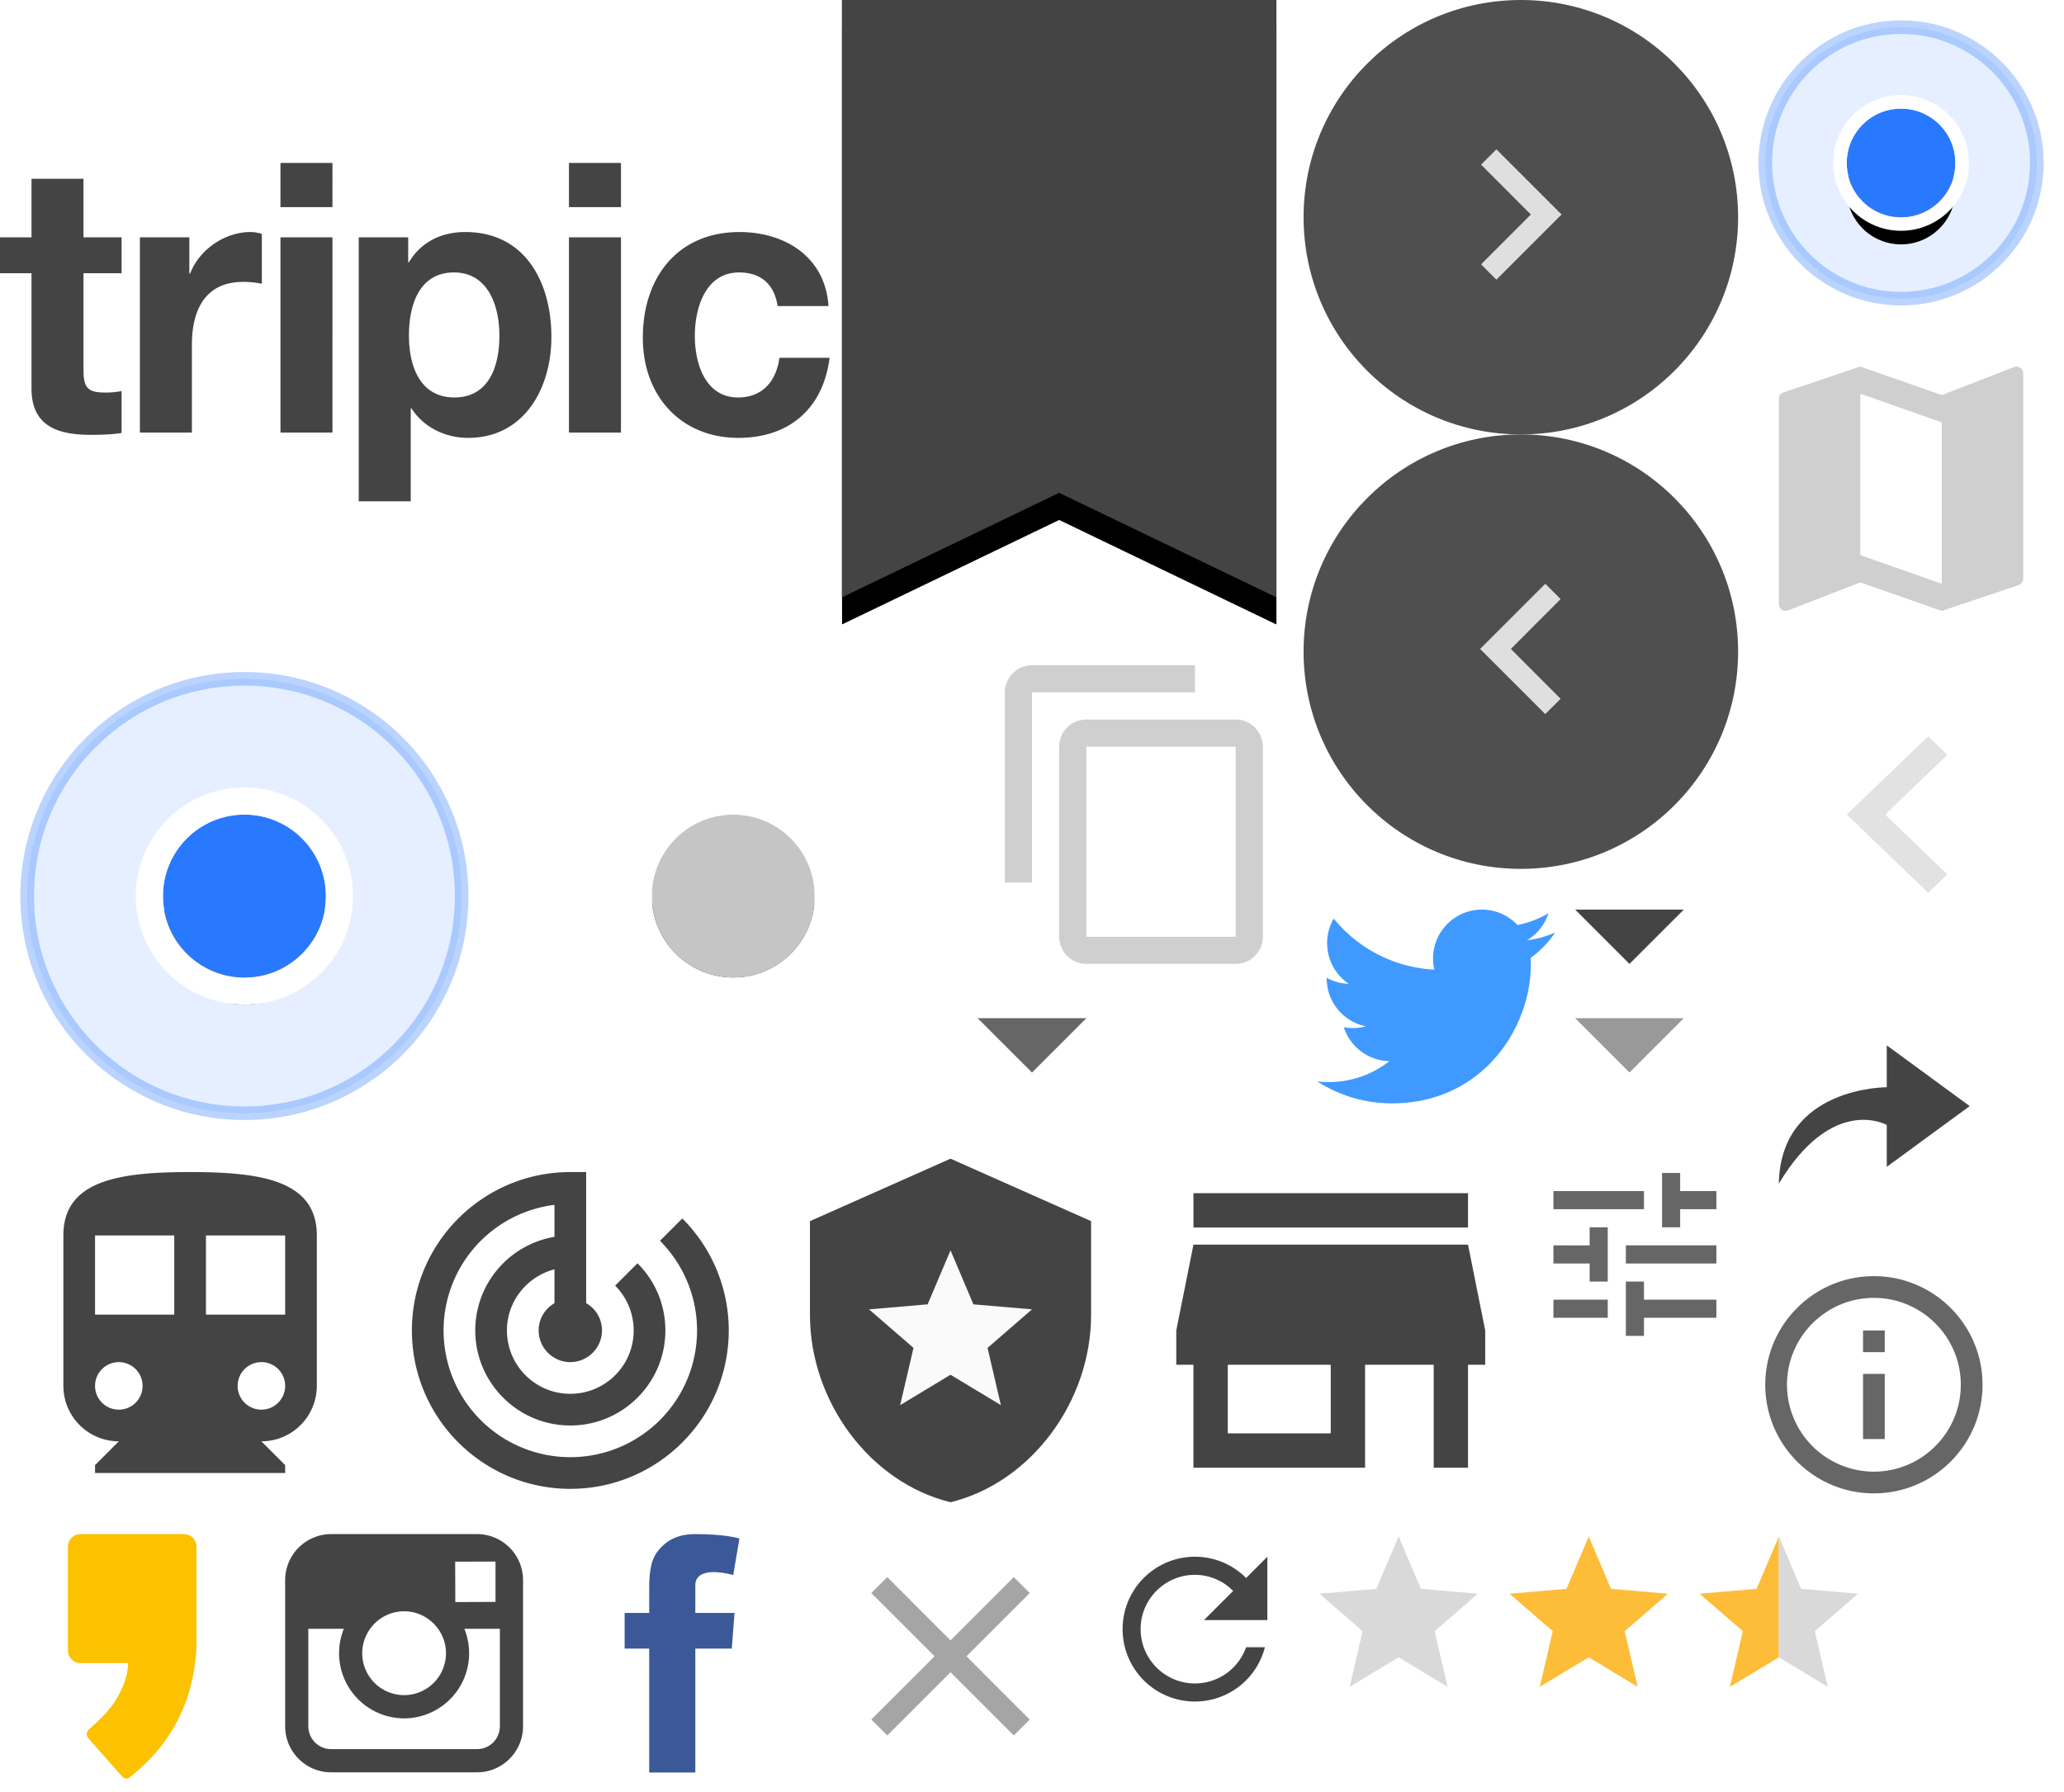 <?xml version="1.0" encoding="utf-8"?><svg width="152" height="132" viewBox="0 0 152 132" xmlns="http://www.w3.org/2000/svg" xmlns:xlink="http://www.w3.org/1999/xlink"><svg width="24" height="24" viewBox="0 0 24 24" id="arrow-left" x="128" y="48" xmlns="http://www.w3.org/2000/svg"><g fill="none" fill-rule="evenodd"><path fill="#E2E2E2" d="M15.41 16.406L10.83 12l4.58-4.406L14 6.24 8 12l6 5.76z"/><path d="M0 .48h24v23.04H0z"/></g></svg><svg width="32" height="32" viewBox="0 0 32 32" id="black-left" x="96" y="32" xmlns="http://www.w3.org/2000/svg"><g fill="none" fill-rule="evenodd"><circle cx="16" cy="16" r="16" fill="#4F4F4F"/><path fill="#DFDFDF" d="M18.928 19.472L15.264 15.8l3.664-3.672L17.8 11 13 15.8l4.8 4.8z"/><path d="M6 6h20v20H6z"/></g></svg><svg width="32" height="32" viewBox="0 0 32 32" id="black-right" x="96" xmlns="http://www.w3.org/2000/svg"><g fill="none" fill-rule="evenodd" transform="matrix(-1 0 0 1 32 0)"><circle cx="16" cy="16" r="16" fill="#4F4F4F"/><path fill="#DFDFDF" d="M18.928 19.472L15.264 15.8l3.664-3.672L17.8 11 13 15.8l4.8 4.8z"/><path d="M6 6h20v20H6z"/></g></svg><svg width="24" height="24" viewBox="0 0 24 24" id="cardview" x="72" y="48" xmlns="http://www.w3.org/2000/svg"><g fill="none" fill-rule="evenodd"><path d="M0 0h24v24H0z"/><path fill="#CFCFCF" d="M16 1H4c-1.1 0-2 .9-2 2v14h2V3h12V1zm3 4H8c-1.1 0-2 .9-2 2v14c0 1.1.9 2 2 2h11c1.1 0 2-.9 2-2V7c0-1.1-.9-2-2-2zm0 16H8V7h11v14z"/></g></svg><svg width="20" height="20" viewBox="0 0 20 20" id="close" x="60" y="112" xmlns="http://www.w3.org/2000/svg"><g fill="none" fill-rule="evenodd"><path fill="#A5A5A5" d="M15.833 5.342l-1.175-1.175L10 8.825 5.342 4.167 4.167 5.342 8.825 10l-4.658 4.658 1.175 1.175L10 11.175l4.658 4.658 1.175-1.175L11.175 10z"/><path d="M0 0h20v20H0z"/></g></svg><svg width="8" height="8" viewBox="0 0 8 8" id="drop" x="116" y="64" xmlns="http://www.w3.org/2000/svg"><path fill="#444" fill-rule="evenodd" d="M0 3l4 4 4-4z"/></svg><svg width="8" height="8" viewBox="0 0 8 8" id="drop-grey" x="116" y="72" xmlns="http://www.w3.org/2000/svg"><path fill="#999" fill-rule="evenodd" d="M0 3l4 4 4-4z"/></svg><svg width="8" height="8" viewBox="0 0 8 8" id="drop-small" x="72" y="72" xmlns="http://www.w3.org/2000/svg"><path fill="#666" fill-rule="evenodd" d="M0 3l4 4 4-4z"/></svg><svg width="16" height="16" viewBox="0 0 16 16" id="filter" x="112" y="84" xmlns="http://www.w3.org/2000/svg"><g fill="none" fill-rule="evenodd"><path d="M0 0h16v16H0z"/><path fill="#666" d="M2.4 11.733v1.334h4v-1.334h-4zm0-8v1.334h6.667V3.733H2.4zM9.067 14.4v-1.333H14.4v-1.334H9.067V10.4H7.733v4h1.334zm-4-8v1.333H2.4v1.334h2.667V10.4H6.4v-4H5.067zM14.4 9.067V7.733H7.733v1.334H14.4zm-4-2.667h1.333V5.067H14.4V3.733h-2.667V2.4H10.4v4z"/></g></svg><svg width="20" height="20" viewBox="0 0 20 20" id="info" x="128" y="92" xmlns="http://www.w3.org/2000/svg"><path fill="#666" fill-rule="evenodd" d="M9.2 14h1.6V9.2H9.2V14zM10 2c-4.416 0-8 3.584-8 8s3.584 8 8 8 8-3.584 8-8-3.584-8-8-8zm0 14.4A6.408 6.408 0 0 1 3.6 10c0-3.528 2.872-6.4 6.4-6.4 3.528 0 6.4 2.872 6.4 6.4 0 3.528-2.872 6.4-6.4 6.4zm-.8-8.8h1.6V6H9.2v1.6z"/></svg><svg width="34" height="46" viewBox="0 0 34 46" id="label" x="62" xmlns="http://www.w3.org/2000/svg"><defs><path id="akb" d="M0 0h32v44l-16-7.7L0 44z"/><filter id="aka" width="125%" height="118.2%" x="-12.5%" y="-4.5%" filterUnits="objectBoundingBox"><feOffset dy="2" in="SourceAlpha" result="shadowOffsetOuter1"/><feGaussianBlur in="shadowOffsetOuter1" result="shadowBlurOuter1" stdDeviation="1"/><feColorMatrix in="shadowBlurOuter1" values="0 0 0 0 0 0 0 0 0 0 0 0 0 0 0 0 0 0 0.2 0"/></filter></defs><g fill="none" fill-rule="evenodd"><use fill="#000" filter="url(#aka)" xlink:href="#akb"/><use fill="#444" xlink:href="#akb"/></g></svg><svg width="62" height="48" viewBox="0 0 62 48" id="logo" xmlns="http://www.w3.org/2000/svg"><path d="M6.148 17.48h2.806v2.644H6.148v7.122c0 1.335.324 1.669 1.619 1.669.404 0 .782-.028 1.187-.112v3.088c-.648.111-1.483.14-2.24.14-2.345 0-4.394-.557-4.394-3.422v-8.485H0V17.48h2.32v-4.312h3.828v4.312zm4.154 0h3.641v2.672h.054c.702-1.809 2.59-3.061 4.45-3.061.27 0 .593.055.836.139v3.672a6.798 6.798 0 0 0-1.375-.139c-2.805 0-3.776 2.087-3.776 4.619v6.481h-3.83V17.481zm10.352 14.383h3.83V17.48h-3.83v14.383zm0-16.608h3.83V12h-3.83v3.255zm16.123 9.459c0-2.282-.89-4.646-3.344-4.646-2.508 0-3.317 2.309-3.317 4.646 0 2.337.863 4.562 3.344 4.562 2.508 0 3.317-2.225 3.317-4.562zM26.42 17.48h3.64v1.837h.055c.916-1.53 2.427-2.226 4.153-2.226 4.369 0 6.338 3.644 6.338 7.734 0 3.84-2.05 7.428-6.123 7.428-1.672 0-3.263-.751-4.18-2.17h-.054v6.843h-3.83V17.48zM41.9 31.863h3.83V17.48H41.9v14.383zm0-16.608h3.83V12H41.9v3.255zm15.365 7.289c-.243-1.614-1.24-2.476-2.832-2.476-2.454 0-3.263 2.56-3.263 4.674 0 2.058.782 4.534 3.182 4.534 1.78 0 2.806-1.168 3.048-2.921h3.694c-.485 3.811-3.047 5.898-6.715 5.898-4.207 0-7.039-3.06-7.039-7.372 0-4.48 2.59-7.79 7.12-7.79 3.29 0 6.311 1.78 6.553 5.453h-3.748z" fill="#444" fill-rule="evenodd"/></svg><svg width="24" height="24" viewBox="0 0 24 24" id="mapview" x="128" y="24" xmlns="http://www.w3.org/2000/svg"><g fill="none" fill-rule="evenodd"><path fill="#CFCFCF" d="M20.5 3l-.16.03L15 5.1 9 3 3.36 4.9c-.21.07-.36.25-.36.48V20.5c0 .28.22.5.5.5l.16-.03L9 18.9l6 2.1 5.64-1.9c.21-.07.36-.25.36-.48V3.5c0-.28-.22-.5-.5-.5zM15 19l-6-2.11V5l6 2.11V19z"/><path d="M0 0h24v24H0z"/></g></svg><svg width="36" height="36" viewBox="0 0 36 36" id="pin-off" x="36" y="48" xmlns="http://www.w3.org/2000/svg"><defs><circle id="anb" cx="6" cy="6" r="6"/><filter id="ana" width="191.7%" height="191.7%" x="-45.8%" y="-37.5%" filterUnits="objectBoundingBox"><feMorphology in="SourceAlpha" operator="dilate" radius="2" result="shadowSpreadOuter1"/><feOffset dy="1" in="shadowSpreadOuter1" result="shadowOffsetOuter1"/><feGaussianBlur in="shadowOffsetOuter1" result="shadowBlurOuter1" stdDeviation="1"/><feComposite in="shadowBlurOuter1" in2="SourceAlpha" operator="out" result="shadowBlurOuter1"/><feColorMatrix in="shadowBlurOuter1" values="0 0 0 0 0.705 0 0 0 0 0.705 0 0 0 0 0.705 0 0 0 1 0"/></filter></defs><g fill="none" fill-rule="evenodd" transform="translate(12 12)"><use fill="#000" filter="url(#ana)" xlink:href="#anb"/><use fill="#C5C5C5" xlink:href="#anb"/><circle cx="6" cy="6" r="7" stroke="#FFF" stroke-width="2"/></g></svg><svg width="36" height="36" viewBox="0 0 36 36" id="pin-on" y="48" xmlns="http://www.w3.org/2000/svg"><defs><circle id="aob" cx="16" cy="16" r="6"/><filter id="aoa" width="250%" height="250%" x="-75%" y="-58.3%" filterUnits="objectBoundingBox"><feMorphology in="SourceAlpha" operator="dilate" radius="2" result="shadowSpreadOuter1"/><feOffset dy="2" in="shadowSpreadOuter1" result="shadowOffsetOuter1"/><feGaussianBlur in="shadowOffsetOuter1" result="shadowBlurOuter1" stdDeviation="2"/><feComposite in="shadowBlurOuter1" in2="SourceAlpha" operator="out" result="shadowBlurOuter1"/><feColorMatrix in="shadowBlurOuter1" values="0 0 0 0 0.55 0 0 0 0 0.64 0 0 0 0 0.791 0 0 0 1 0"/></filter></defs><g fill="none" fill-rule="evenodd" transform="translate(2 2)"><circle cx="16" cy="16" r="16" fill="#2979FF" fill-opacity=".12" stroke="#2979FF" stroke-opacity=".32"/><use fill="#000" filter="url(#aoa)" xlink:href="#aob"/><use fill="#2979FF" xlink:href="#aob"/><circle cx="16" cy="16" r="7" stroke="#FFF" stroke-width="2"/></g></svg><svg width="24" height="24" viewBox="0 0 24 24" id="pin-small" x="128" xmlns="http://www.w3.org/2000/svg"><defs><circle id="apb" cx="10.871" cy="10.871" r="4"/><filter id="apa" width="262.5%" height="262.5%" x="-81.2%" y="-56.2%" filterUnits="objectBoundingBox"><feMorphology in="SourceAlpha" operator="dilate" radius="1" result="shadowSpreadOuter1"/><feOffset dy="2" in="shadowSpreadOuter1" result="shadowOffsetOuter1"/><feGaussianBlur in="shadowOffsetOuter1" result="shadowBlurOuter1" stdDeviation="1.5"/><feComposite in="shadowBlurOuter1" in2="SourceAlpha" operator="out" result="shadowBlurOuter1"/><feColorMatrix in="shadowBlurOuter1" values="0 0 0 0 0.448 0 0 0 0 0.545 0 0 0 0 0.706 0 0 0 1 0"/></filter></defs><g fill="none" fill-rule="evenodd" transform="translate(1.129 1.129)"><circle cx="10.871" cy="10.871" r="10" fill="#2979FF" fill-opacity=".12" stroke="#2979FF" stroke-opacity=".32"/><use fill="#000" filter="url(#apa)" xlink:href="#apb"/><use fill="#2979FF" xlink:href="#apb"/><circle cx="10.871" cy="10.871" r="4.5" stroke="#FFF"/></g></svg><svg width="16" height="16" viewBox="0 0 16 16" id="restore" x="80" y="112" xmlns="http://www.w3.org/2000/svg"><g fill="none" fill-rule="evenodd"><path fill="#444" d="M11.767 4.233A5.305 5.305 0 0 0 8 2.667 5.326 5.326 0 0 0 2.673 8 5.326 5.326 0 0 0 8 13.333a5.32 5.32 0 0 0 5.153-4h-1.386A3.994 3.994 0 0 1 8 12c-2.207 0-4-1.793-4-4s1.793-4 4-4a3.94 3.94 0 0 1 2.813 1.187L8.667 7.333h4.666V2.667l-1.566 1.566z"/><path d="M0 0h16v16H0z"/></g></svg><svg width="28" height="28" viewBox="0 0 28 28" id="score-facility" x="84" y="84" xmlns="http://www.w3.org/2000/svg"><g fill="none" fill-rule="evenodd"><path d="M0 0h28v28H0z"/><path fill="#444" d="M24.111 3.889H3.89v2.528h20.22V3.889zm1.264 12.639V14l-1.264-6.32H3.89L2.625 14v2.528h1.264v7.583h12.639v-7.583h5.055v7.583h2.528v-7.583h1.264zM14 21.583H6.417v-5.055H14v5.055z"/></g></svg><svg width="28" height="28" viewBox="0 0 28 28" id="score-safety" x="56" y="84" xmlns="http://www.w3.org/2000/svg"><g fill="none" fill-rule="evenodd"><path d="M2 2h24v24H2z"/><path fill="#444" d="M14 1.347L3.648 5.948v6.902c0 6.384 4.417 12.353 10.352 13.803 5.935-1.45 10.352-7.42 10.352-13.803V5.948L14 1.348z"/><path d="M17.708 19.5l-.981-4.217L20 12.446l-4.315-.37L14 8.1l-1.685 3.976-4.315.37 3.273 2.837-.981 4.217L14 17.263z" fill="#FAFAFA"/></g></svg><svg width="28" height="28" viewBox="0 0 28 28" id="score-spot" x="28" y="84" xmlns="http://www.w3.org/2000/svg"><g fill="none" fill-rule="evenodd"><path d="M0 0h28v28H0z"/><path fill="#444" d="M22.248 5.752l-1.645 1.645A9.35 9.35 0 0 1 23.333 14 9.33 9.33 0 0 1 14 23.333 9.33 9.33 0 0 1 4.667 14a9.32 9.32 0 0 1 8.166-9.252v2.357C9.52 7.665 7 10.535 7 14c0 3.862 3.138 7 7 7s7-3.138 7-7a6.935 6.935 0 0 0-2.053-4.947l-1.645 1.645A4.696 4.696 0 0 1 18.667 14 4.665 4.665 0 0 1 14 18.667 4.665 4.665 0 0 1 9.333 14c0-2.17 1.494-3.978 3.5-4.503v2.496A2.31 2.31 0 0 0 11.667 14 2.34 2.34 0 0 0 14 16.333 2.34 2.34 0 0 0 16.333 14c0-.863-.466-1.61-1.166-2.007v-9.66H14C7.56 2.333 2.333 7.56 2.333 14c0 6.44 5.227 11.667 11.667 11.667 6.44 0 11.667-5.227 11.667-11.667a11.63 11.63 0 0 0-3.419-8.248z"/></g></svg><svg width="28" height="28" viewBox="0 0 28 28" id="score-transit" y="84" xmlns="http://www.w3.org/2000/svg"><g fill="none" fill-rule="evenodd"><path d="M0 0h28v28H0z"/><path fill="#444" d="M14 2.333c-5.157 0-9.333.584-9.333 4.667v11.083a4.088 4.088 0 0 0 4.083 4.084L7 23.917v.583h14v-.583l-1.75-1.75a4.088 4.088 0 0 0 4.083-4.084V7c0-4.083-4.176-4.667-9.333-4.667zm-5.25 17.5c-.968 0-1.75-.781-1.75-1.75 0-.968.782-1.75 1.75-1.75s1.75.782 1.75 1.75c0 .969-.782 1.75-1.75 1.75zm4.083-7H7V7h5.833v5.833zm6.417 7c-.968 0-1.75-.781-1.75-1.75 0-.968.782-1.75 1.75-1.75s1.75.782 1.75 1.75c0 .969-.782 1.75-1.75 1.75zm1.75-7h-5.833V7H21v5.833z"/></g></svg><svg width="20" height="20" viewBox="0 0 20 20" id="share" x="128" y="72" xmlns="http://www.w3.org/2000/svg"><path fill="#444" fill-rule="evenodd" d="M10.948 5v3.085S3.12 8.037 3 15.182c3.957-6.586 7.948-4.32 7.948-4.32v3.086l6.108-4.474L10.948 5z"/></svg><svg width="20" height="20" viewBox="0 0 20 20" id="share-facebook" x="40" y="112" xmlns="http://www.w3.org/2000/svg"><path fill="#3B5998" fill-rule="evenodd" d="M6 6.807h1.81V5.043c0-.778.02-1.978.584-2.722C8.988 1.535 9.804 1 11.206 1c2.284 0 3.247.326 3.247.326l-.454 2.69s-.754-.219-1.458-.219c-.705 0-1.335.253-1.335.96v2.05h2.888l-.202 2.628h-2.686v9.126H7.81V9.435H6V6.807"/></svg><svg width="20" height="20" viewBox="0 0 20 20" id="share-insta" x="20" y="112" xmlns="http://www.w3.org/2000/svg"><path fill="#444" fill-rule="evenodd" d="M16.812 15.158a1.68 1.68 0 0 1-1.679 1.68H4.386a1.68 1.68 0 0 1-1.679-1.68V7.973h2.615a4.8 4.8 0 0 0 4.437 6.6 4.799 4.799 0 0 0 4.438-6.6h2.615v7.185zM7.26 7.973a3.076 3.076 0 0 1 2.5-1.288c1.029 0 1.939.51 2.499 1.288.366.507.585 1.128.585 1.802a3.09 3.09 0 0 1-3.084 3.087 3.089 3.089 0 0 1-3.084-3.087c0-.674.219-1.295.584-1.802zm8.844-4.95l.387-.002v2.974l-2.96.011-.01-2.975 2.583-.008zM15.134 1H4.385A3.392 3.392 0 0 0 1 4.391v10.767c0 1.87 1.52 3.39 3.386 3.39h10.747a3.393 3.393 0 0 0 3.386-3.39V4.39A3.391 3.391 0 0 0 15.133 1z"/></svg><svg width="20" height="20" viewBox="0 0 20 20" id="share-kakao" y="112" xmlns="http://www.w3.org/2000/svg"><path fill="#FCC200" fill-rule="evenodd" d="M13.547 1h-7.62A.929.929 0 0 0 5 1.931v7.64c0 .514.415.93.927.93H9.44c-.024.909-.4 1.898-.944 2.775-.611.987-1.916 2.08-1.927 2.09a.513.513 0 0 0-.18.375c-.001.121.061.215.131.314l2.45 2.777s.119.126.218.15c.11.027.236.03.323-.037 4.243-3.298 4.856-7.433 4.962-9.671V1.93a.929.929 0 0 0-.925-.93"/></svg><svg width="20" height="20" viewBox="0 0 20 20" id="share-twitter" x="96" y="64" xmlns="http://www.w3.org/2000/svg"><path fill="#4099FF" fill-rule="evenodd" d="M18.52 4.69a7.177 7.177 0 0 1-2.065.567 3.6 3.6 0 0 0 1.58-1.993 7.155 7.155 0 0 1-2.283.873A3.58 3.58 0 0 0 13.129 3a3.598 3.598 0 0 0-3.594 3.602c0 .283.03.558.093.82A10.2 10.2 0 0 1 2.22 3.66a3.6 3.6 0 0 0-.486 1.812c0 1.249.635 2.352 1.599 2.999a3.595 3.595 0 0 1-1.63-.45v.044a3.601 3.601 0 0 0 2.885 3.533 3.5 3.5 0 0 1-.947.126c-.232 0-.457-.021-.676-.063a3.595 3.595 0 0 0 3.357 2.5 7.202 7.202 0 0 1-4.464 1.543 7.21 7.21 0 0 1-.857-.05 10.162 10.162 0 0 0 5.509 1.618c6.613 0 10.227-5.489 10.227-10.25 0-.157-.003-.313-.01-.466a7.285 7.285 0 0 0 1.793-1.865"/></svg><svg width="14" height="14" viewBox="0 0 14 14" id="stars-empty" x="96" y="112" xmlns="http://www.w3.org/2000/svg"><g fill="none" fill-rule="evenodd"><path d="M0 0h14v14H0z"/><path fill="#D9D9D9" d="M10.605 12.25l-.954-4.1 3.182-2.758-4.194-.36L7 1.167 5.361 5.032l-4.194.36L4.349 8.15l-.954 4.1L7 10.075z"/></g></svg><svg width="14" height="14" viewBox="0 0 14 14" id="stars-full" x="110" y="112" xmlns="http://www.w3.org/2000/svg"><g fill="none" fill-rule="evenodd"><path d="M0 0h14v14H0z"/><path fill="#FDBD39" d="M10.605 12.25l-.954-4.1 3.182-2.758-4.194-.36L7 1.167 5.361 5.032l-4.194.36L4.349 8.15l-.954 4.1L7 10.075z"/></g></svg><svg width="14" height="14" viewBox="0 0 14 14" id="stars-half" x="124" y="112" xmlns="http://www.w3.org/2000/svg"><g fill="none" fill-rule="evenodd"><path d="M0 0h14v14H0z"/><path fill="#FDBD39" d="M7 10.075L3.395 12.25l.954-4.1-3.182-2.758 4.194-.36L7 1.167v8.908z"/><path fill="#D9D9D9" d="M7 10.075l3.605 2.175-.954-4.1 3.182-2.758-4.194-.36L7 1.167v8.908z"/></g></svg></svg>